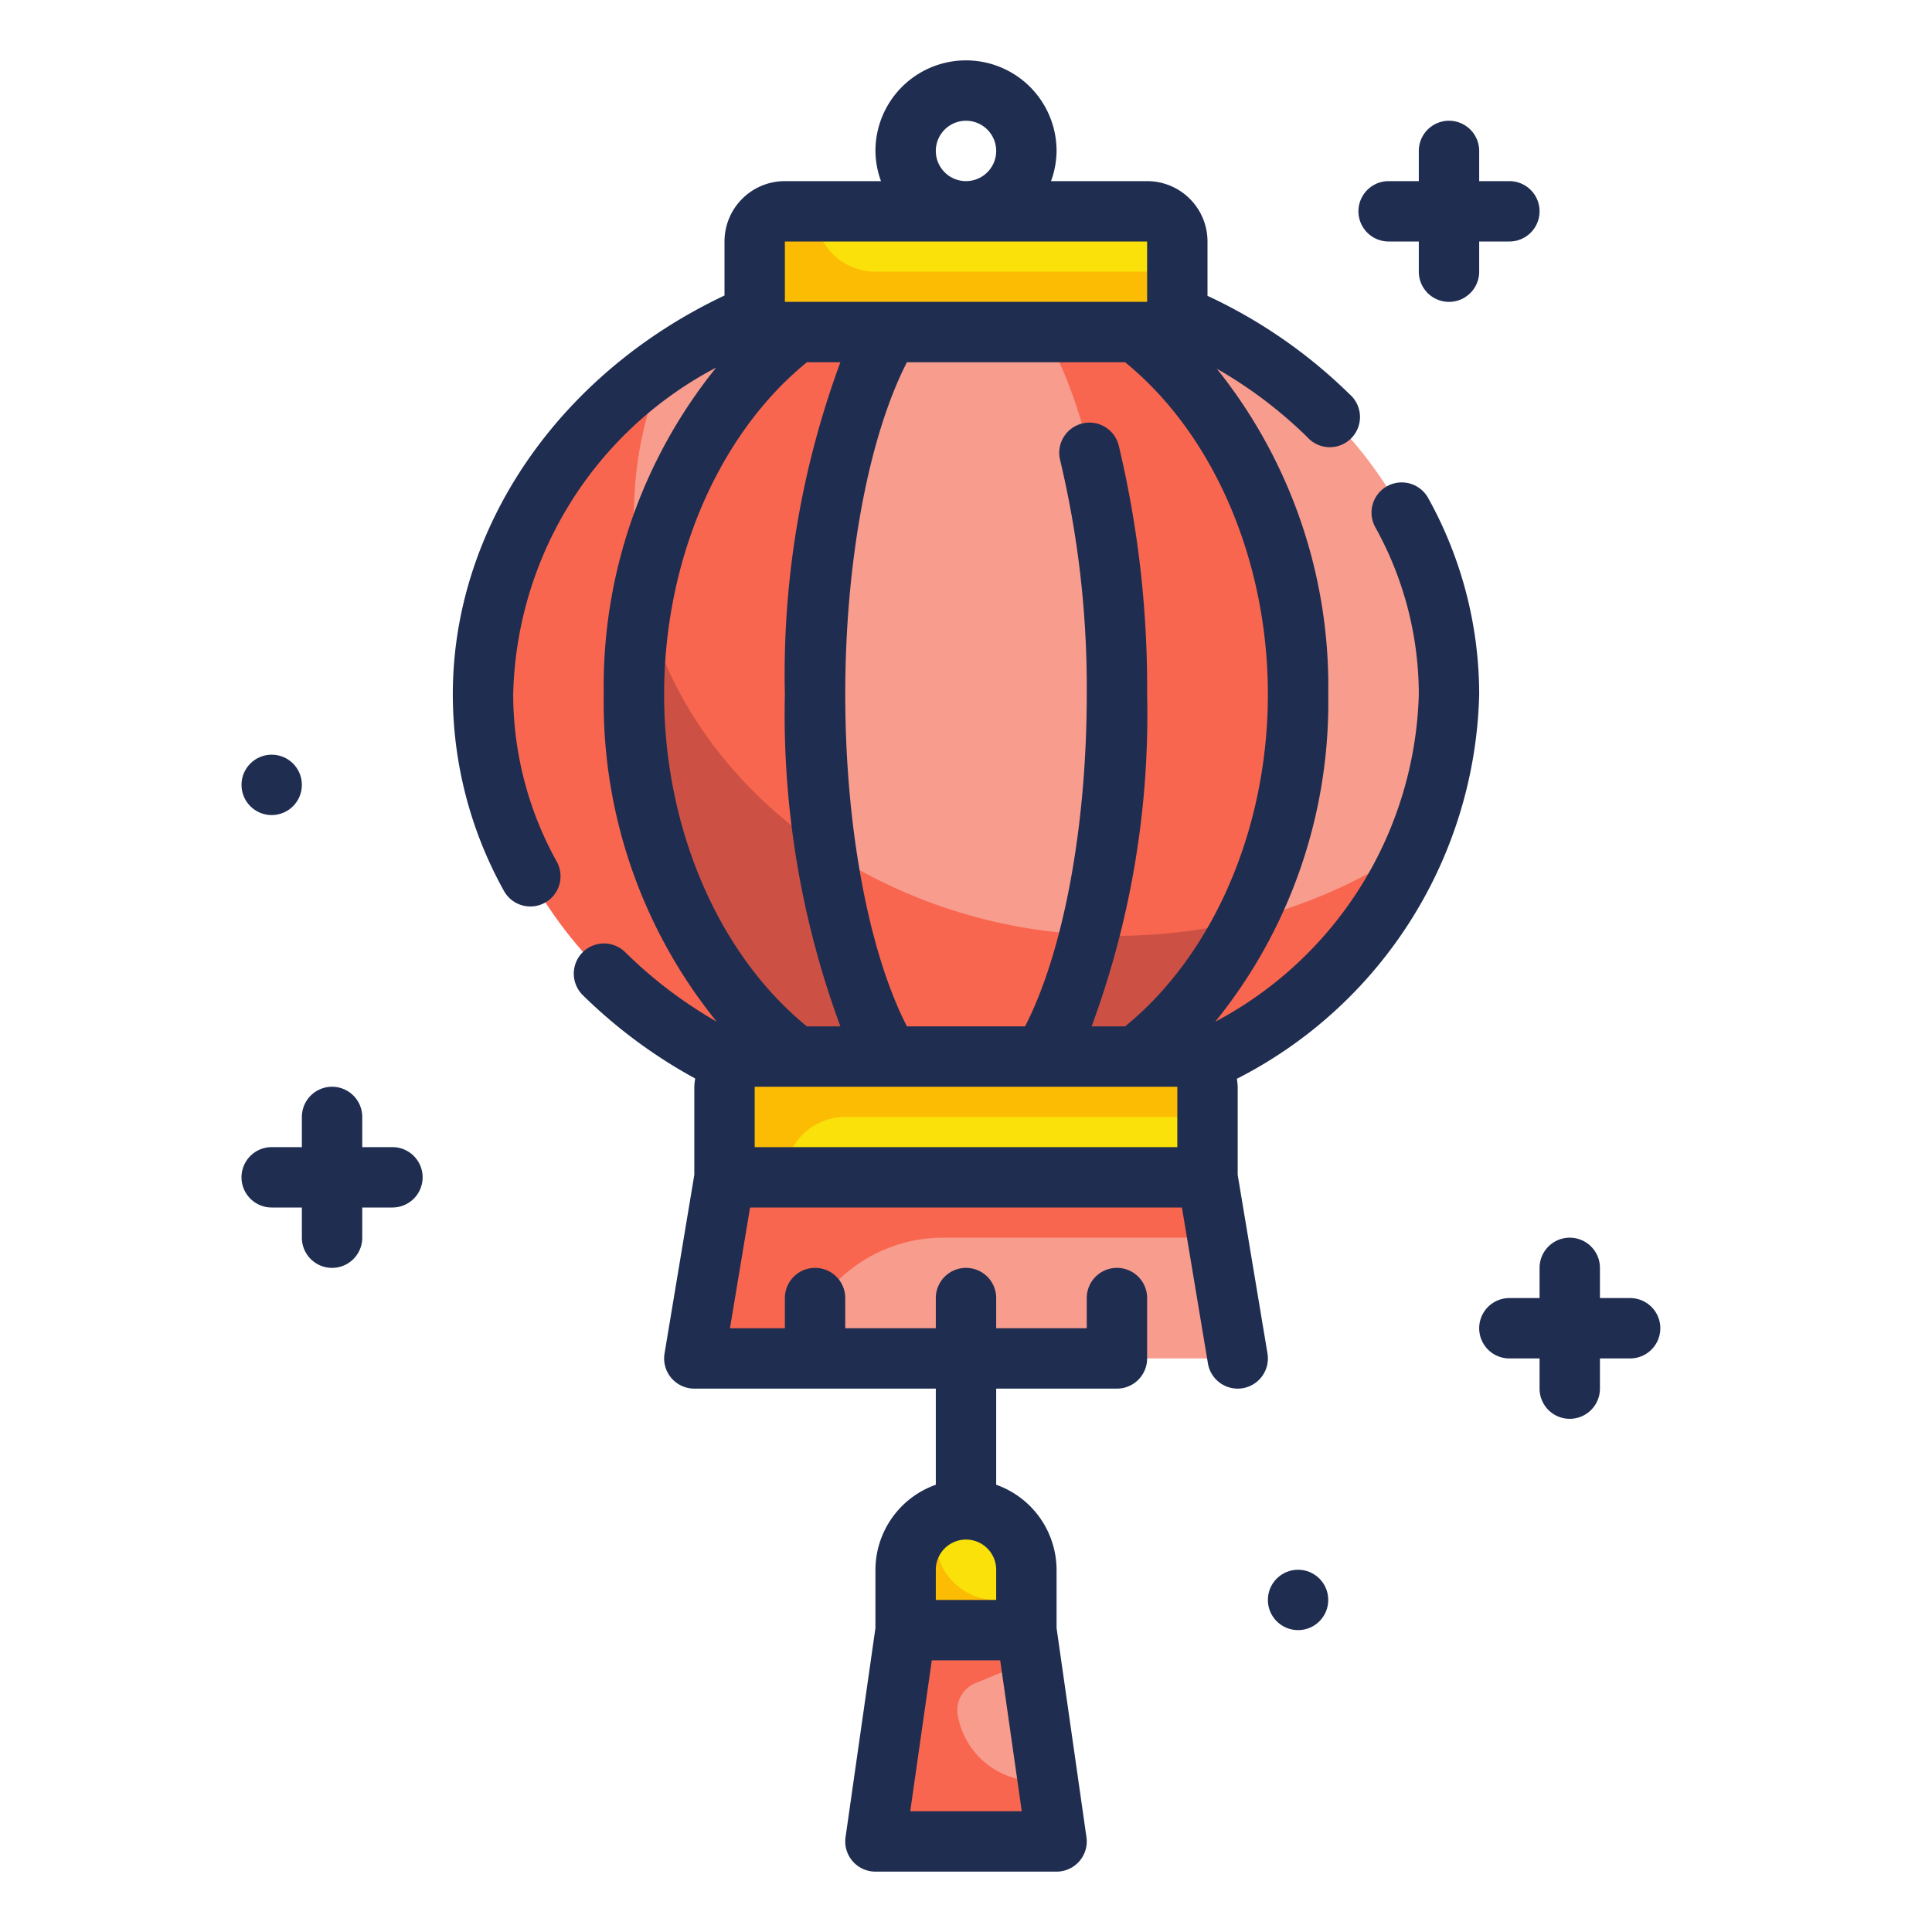 <svg height="512" viewBox="0 0 64 64" width="512" xmlns="http://www.w3.org/2000/svg"><g id="Fill_Outline" data-name="Fill Outline"><g id="Color"><g><ellipse cx="32" cy="23" fill="#f89c8d" rx="16" ry="14"/><path d="m37 31c-8.837 0-16-6.268-16-14a12.414 12.414 0 0 1 1.049-4.951 13.41 13.41 0 0 0 -6.049 10.951c0 7.732 7.163 14 16 14 6.841 0 12.663-3.764 14.951-9.049a17.394 17.394 0 0 1 -9.951 3.049z" fill="#f8664f"/><ellipse cx="32" cy="23" fill="#f8664f" rx="11" ry="14"/><path d="m37 31c-7.763 0-14.231-4.839-15.689-11.257a17.67 17.67 0 0 0 -.311 3.257c0 7.732 4.925 14 11 14 3.913 0 7.339-2.608 9.289-6.524a18.089 18.089 0 0 1 -4.289.524z" fill="#cc5144"/><ellipse cx="32" cy="23" fill="#f89c8d" rx="5" ry="14"/><path d="m27.354 28.151c.733 5.18 2.535 8.849 4.646 8.849 1.7 0 3.208-2.393 4.11-6.039a17.34 17.34 0 0 1 -8.756-2.81z" fill="#f8664f"/><path d="m25 35h14a1 1 0 0 1 1 1v3a0 0 0 0 1 0 0h-16a0 0 0 0 1 0 0v-3a1 1 0 0 1 1-1z" fill="#f9e109"/><path d="m32 50a2 2 0 0 1 2 2v2a0 0 0 0 1 0 0h-4a0 0 0 0 1 0 0v-2a2 2 0 0 1 2-2z" fill="#f9e109"/><path d="m35 61h-6l1-7h4z" fill="#f89c8d"/><rect fill="#f9e109" height="4" rx="1" width="14" x="25" y="7"/><path d="m41 45h-18l1-6h16z" fill="#f89c8d"/><path d="m27 7h-1a1 1 0 0 0 -1 1v2a1 1 0 0 0 1 1h12a1 1 0 0 0 1-1v-1h-10a2 2 0 0 1 -2-2z" fill="#fcbc04"/><path d="m39 35h-14a1 1 0 0 0 -1 1v3h2a2 2 0 0 1 2-2h12v-1a1 1 0 0 0 -1-1z" fill="#fcbc04"/><path d="m31.236 41h9.1l-.336-2h-16l-1 6h3.35a4.992 4.992 0 0 1 4.886-4z" fill="#f8664f"/><path d="m33 53a2 2 0 0 1 -2-2v-.723a1.994 1.994 0 0 0 -1 1.723v2h4v-1z" fill="#fcbc04"/><path d="m34.316 59a2.63 2.63 0 0 1 -2.6-2.251.967.967 0 0 1 .618-1l1.809-.749-.143-1h-4l-1 7h6l-.286-2z" fill="#f8664f"/></g></g><g id="Outline_copy" data-name="Outline copy"><g fill="#1f2d51"><path d="m47.311 16.5a1 1 0 1 0 -1.754.962 11.41 11.41 0 0 1 1.443 5.538 12.667 12.667 0 0 1 -6.744 10.846 16.792 16.792 0 0 0 3.744-10.846 16.814 16.814 0 0 0 -3.691-10.785 14.677 14.677 0 0 1 2.991 2.259 1 1 0 1 0 1.4-1.421 16.849 16.849 0 0 0 -4.7-3.253v-1.8a2 2 0 0 0 -2-2h-3.184a2.966 2.966 0 0 0 .184-1 3 3 0 0 0 -6 0 2.966 2.966 0 0 0 .184 1h-3.184a2 2 0 0 0 -2 2v1.789c-5.489 2.594-9 7.7-9 13.211a13.416 13.416 0 0 0 1.687 6.5 1 1 0 1 0 1.755-.959 11.447 11.447 0 0 1 -1.442-5.541 12.545 12.545 0 0 1 6.724-10.823 16.8 16.8 0 0 0 -3.724 10.823 16.794 16.794 0 0 0 3.741 10.843 14.706 14.706 0 0 1 -3.041-2.311 1 1 0 0 0 -1.409 1.419 16.712 16.712 0 0 0 3.739 2.776 1.884 1.884 0 0 0 -.03.273v2.917l-.986 5.918a1 1 0 0 0 .986 1.165h8v3.184a3 3 0 0 0 -2 2.816v1.93l-.99 6.928a1 1 0 0 0 .99 1.142h6a1 1 0 0 0 .99-1.142l-.99-6.928v-1.93a3 3 0 0 0 -2-2.816v-3.184h4a1 1 0 0 0 1-1v-2a1 1 0 0 0 -2 0v1h-3v-1a1 1 0 0 0 -2 0v1h-3v-1a1 1 0 0 0 -2 0v1h-1.819l.666-4h14.306l.861 5.165a1 1 0 0 0 .986.835.946.946 0 0 0 .166-.014 1 1 0 0 0 .821-1.151l-.987-5.918v-2.917a1.92 1.92 0 0 0 -.027-.264 14.692 14.692 0 0 0 8.027-12.736 13.4 13.4 0 0 0 -1.689-6.5zm-16.311 35.5a1 1 0 0 1 2 0v1h-2zm-.847 8 .714-5h2.266l.714 5zm7.117-26h-1.109a29.8 29.8 0 0 0 1.839-11 34.522 34.522 0 0 0 -.941-8.244 1 1 0 1 0 -1.94.488 32.474 32.474 0 0 1 .881 7.756c0 4.417-.78 8.541-2.043 11h-3.914c-1.263-2.459-2.043-6.583-2.043-11s.78-8.541 2.043-11h7.227c2.919 2.375 4.73 6.547 4.73 11s-1.811 8.625-4.73 11zm-6.27-29a1 1 0 1 1 1 1 1 1 0 0 1 -1-1zm-5 3h12v2h-12zm.73 4h1.109a29.8 29.8 0 0 0 -1.839 11 29.8 29.8 0 0 0 1.839 11h-1.109c-2.919-2.375-4.73-6.547-4.73-11s1.811-8.625 4.73-11zm-1.73 26v-2h14v2z"/><path d="m54 43h-1v-1a1 1 0 0 0 -2 0v1h-1a1 1 0 0 0 0 2h1v1a1 1 0 0 0 2 0v-1h1a1 1 0 0 0 0-2z"/><path d="m13 38h-1v-1a1 1 0 0 0 -2 0v1h-1a1 1 0 0 0 0 2h1v1a1 1 0 0 0 2 0v-1h1a1 1 0 0 0 0-2z"/><path d="m46 8h1v1a1 1 0 0 0 2 0v-1h1a1 1 0 0 0 0-2h-1v-1a1 1 0 0 0 -2 0v1h-1a1 1 0 0 0 0 2z"/><circle cx="9" cy="26" r="1"/><circle cx="43" cy="53" r="1"/></g></g></g></svg>
